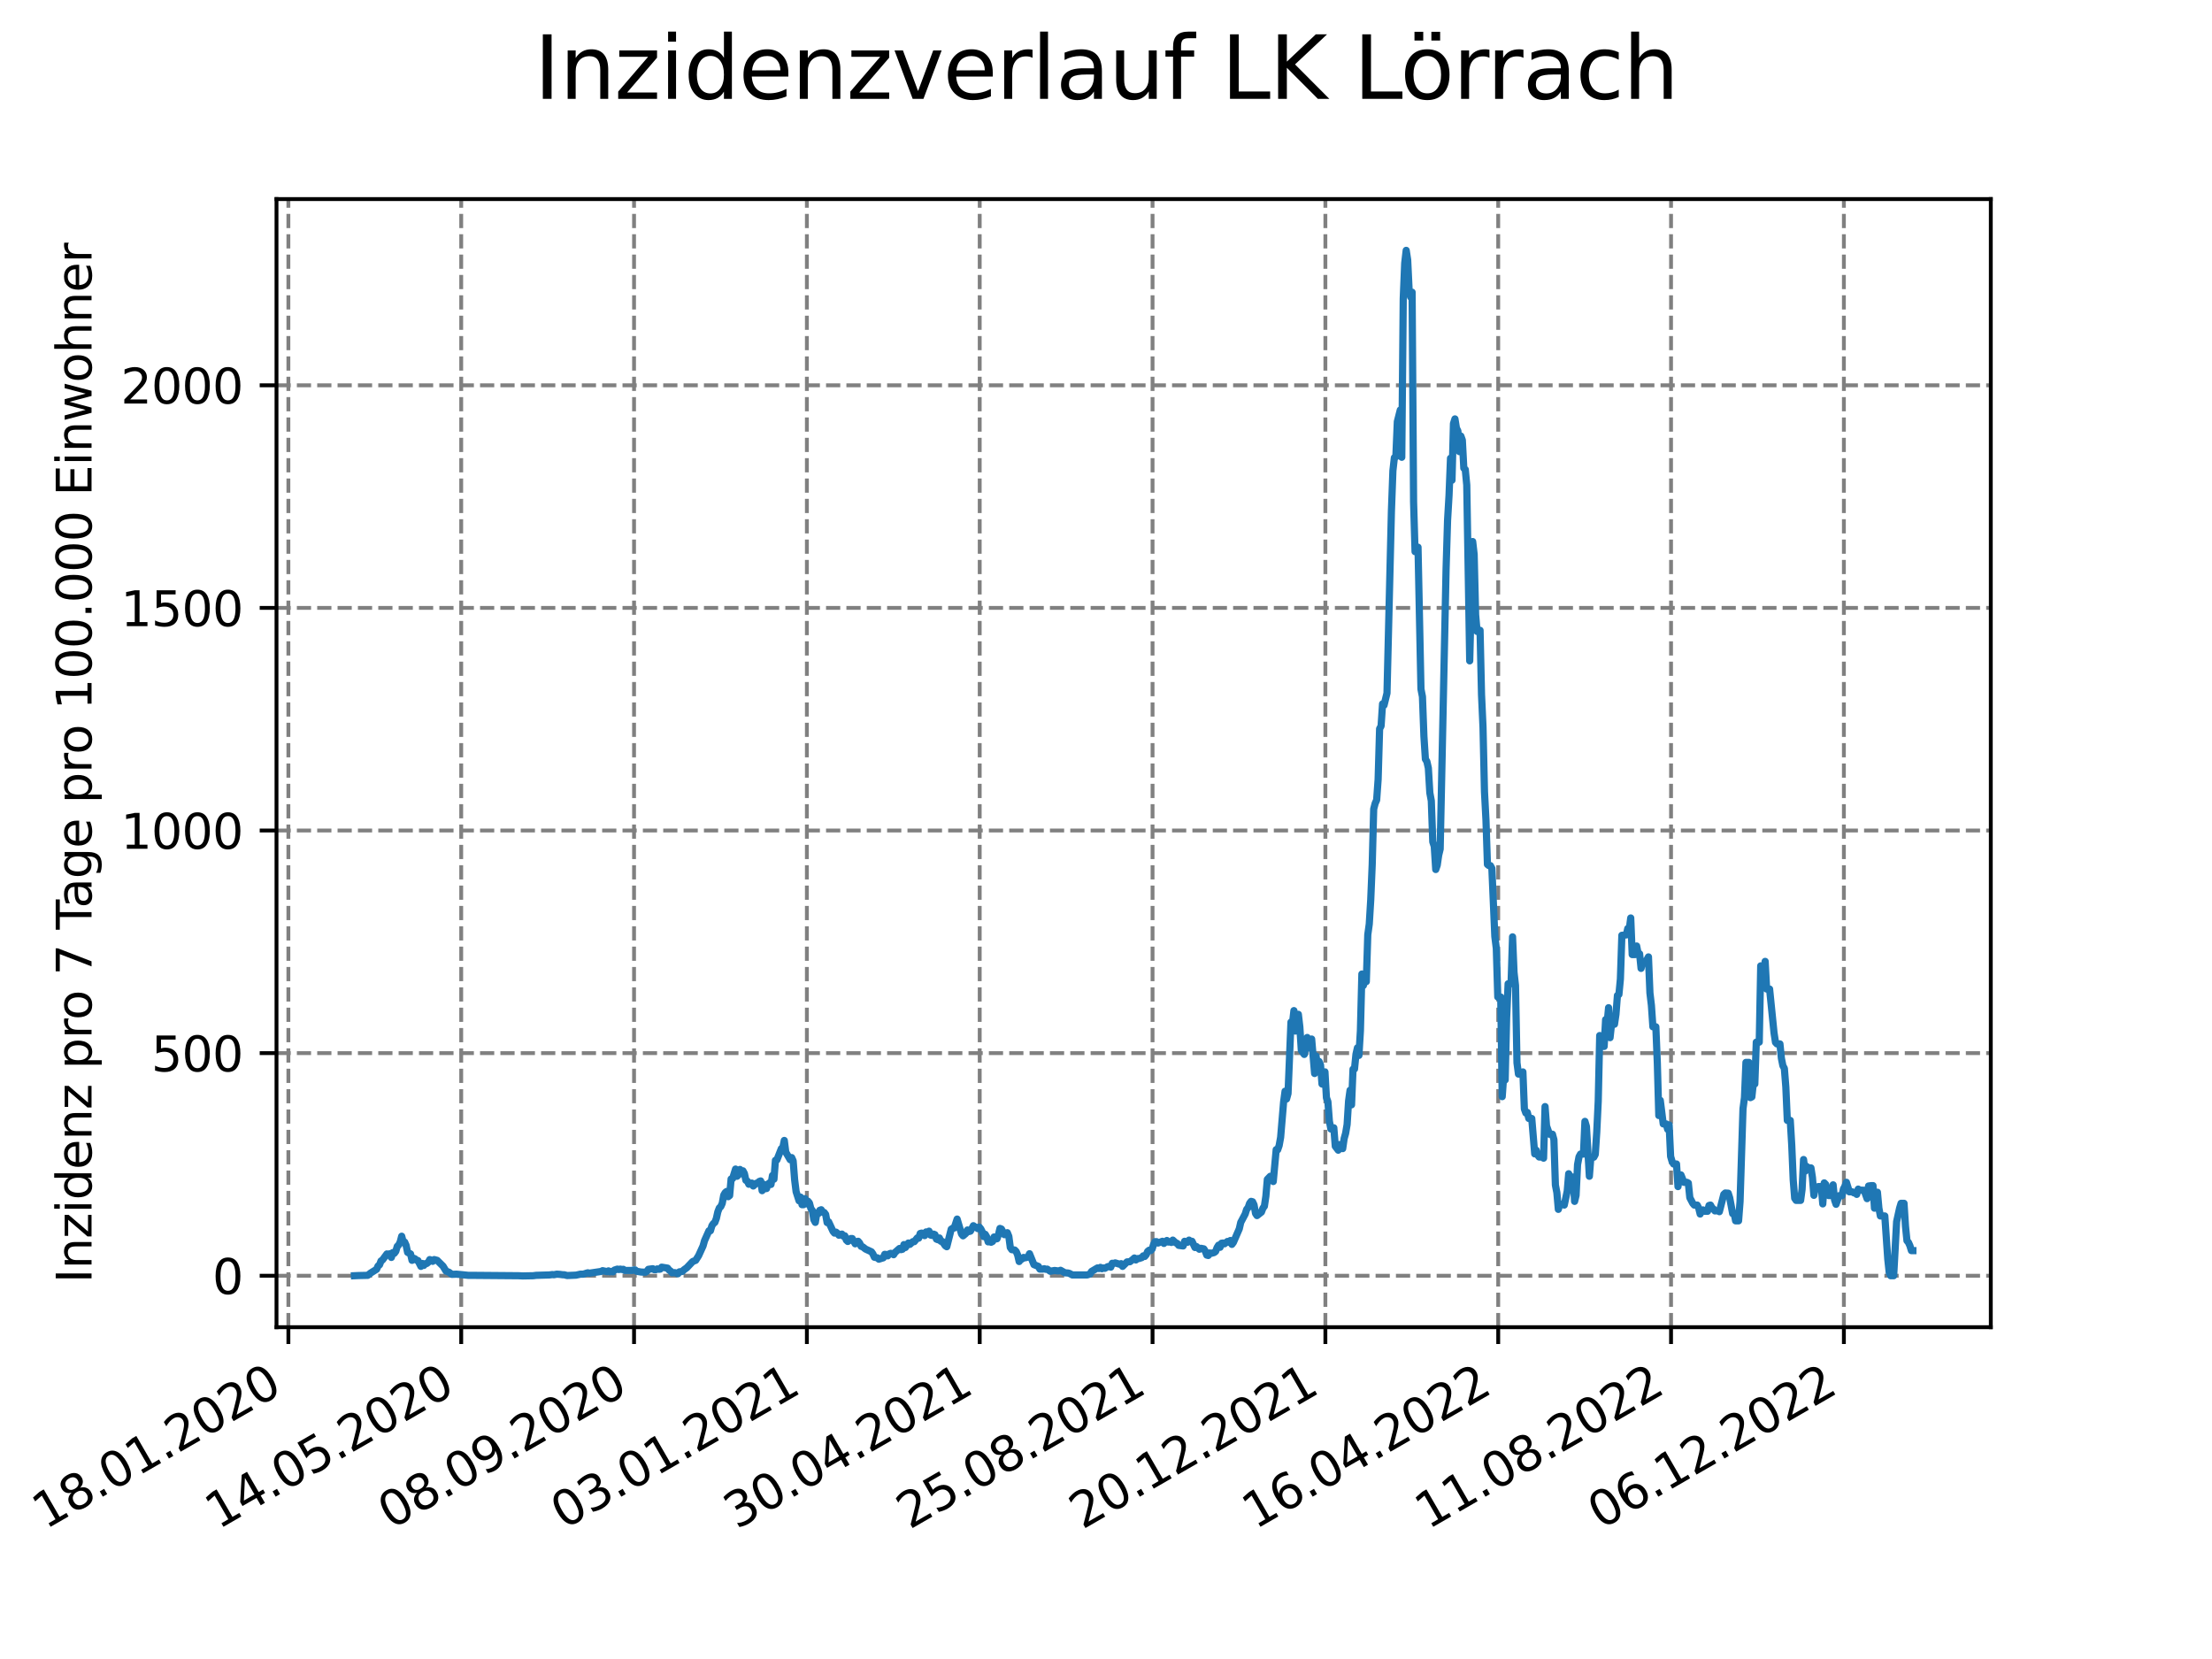 <?xml version="1.0" encoding="utf-8" standalone="no"?>
<!DOCTYPE svg PUBLIC "-//W3C//DTD SVG 1.1//EN"
  "http://www.w3.org/Graphics/SVG/1.1/DTD/svg11.dtd">
<svg xmlns:xlink="http://www.w3.org/1999/xlink" width="460.8pt" height="345.6pt" viewBox="0 0 460.8 345.6" xmlns="http://www.w3.org/2000/svg" version="1.1">
 <defs>
  <style type="text/css">*{stroke-linejoin: round; stroke-linecap: butt}</style>
 </defs>
 <g id="figure_1">
  <g id="patch_1">
   <path d="M 0 345.6 
L 460.8 345.6 
L 460.8 0 
L 0 0 
z
" style="fill: #ffffff"/>
  </g>
  <g id="axes_1">
   <g id="patch_2">
    <path d="M 57.6 276.48 
L 414.72 276.48 
L 414.72 41.472 
L 57.6 41.472 
z
" style="fill: #ffffff"/>
   </g>
   <g id="matplotlib.axis_1">
    <g id="xtick_1">
     <g id="line2d_1">
      <path d="M 60.075 276.48 
L 60.075 41.472 
" clip-path="url(#p82cbb3a20d)" style="fill: none; stroke-dasharray: 2.96,1.28; stroke-dashoffset: 0; stroke: #808080; stroke-width: 0.8"/>
     </g>
     <g id="line2d_2">
      <defs>
       <path id="m630ca86e0d" d="M 0 0 
L 0 3.5 
" style="stroke: #000000; stroke-width: 0.8"/>
      </defs>
      <g>
       <use xlink:href="#m630ca86e0d" x="60.075" y="276.48" style="stroke: #000000; stroke-width: 0.8"/>
      </g>
     </g>
     <g id="text_1">
      <!-- 18.01.2020 -->
      <g transform="translate(9.449 318.689) rotate(-30) scale(0.1 -0.1)">
       <defs>
        <path id="DejaVuSans-31" d="M 794 531 
L 1825 531 
L 1825 4091 
L 703 3866 
L 703 4441 
L 1819 4666 
L 2450 4666 
L 2450 531 
L 3481 531 
L 3481 0 
L 794 0 
L 794 531 
z
" transform="scale(0.016)"/>
        <path id="DejaVuSans-38" d="M 2034 2216 
Q 1584 2216 1326 1975 
Q 1069 1734 1069 1313 
Q 1069 891 1326 650 
Q 1584 409 2034 409 
Q 2484 409 2743 651 
Q 3003 894 3003 1313 
Q 3003 1734 2745 1975 
Q 2488 2216 2034 2216 
z
M 1403 2484 
Q 997 2584 770 2862 
Q 544 3141 544 3541 
Q 544 4100 942 4425 
Q 1341 4750 2034 4750 
Q 2731 4750 3128 4425 
Q 3525 4100 3525 3541 
Q 3525 3141 3298 2862 
Q 3072 2584 2669 2484 
Q 3125 2378 3379 2068 
Q 3634 1759 3634 1313 
Q 3634 634 3220 271 
Q 2806 -91 2034 -91 
Q 1263 -91 848 271 
Q 434 634 434 1313 
Q 434 1759 690 2068 
Q 947 2378 1403 2484 
z
M 1172 3481 
Q 1172 3119 1398 2916 
Q 1625 2713 2034 2713 
Q 2441 2713 2670 2916 
Q 2900 3119 2900 3481 
Q 2900 3844 2670 4047 
Q 2441 4250 2034 4250 
Q 1625 4250 1398 4047 
Q 1172 3844 1172 3481 
z
" transform="scale(0.016)"/>
        <path id="DejaVuSans-2e" d="M 684 794 
L 1344 794 
L 1344 0 
L 684 0 
L 684 794 
z
" transform="scale(0.016)"/>
        <path id="DejaVuSans-30" d="M 2034 4250 
Q 1547 4250 1301 3770 
Q 1056 3291 1056 2328 
Q 1056 1369 1301 889 
Q 1547 409 2034 409 
Q 2525 409 2770 889 
Q 3016 1369 3016 2328 
Q 3016 3291 2770 3770 
Q 2525 4250 2034 4250 
z
M 2034 4750 
Q 2819 4750 3233 4129 
Q 3647 3509 3647 2328 
Q 3647 1150 3233 529 
Q 2819 -91 2034 -91 
Q 1250 -91 836 529 
Q 422 1150 422 2328 
Q 422 3509 836 4129 
Q 1250 4750 2034 4750 
z
" transform="scale(0.016)"/>
        <path id="DejaVuSans-32" d="M 1228 531 
L 3431 531 
L 3431 0 
L 469 0 
L 469 531 
Q 828 903 1448 1529 
Q 2069 2156 2228 2338 
Q 2531 2678 2651 2914 
Q 2772 3150 2772 3378 
Q 2772 3750 2511 3984 
Q 2250 4219 1831 4219 
Q 1534 4219 1204 4116 
Q 875 4013 500 3803 
L 500 4441 
Q 881 4594 1212 4672 
Q 1544 4750 1819 4750 
Q 2544 4750 2975 4387 
Q 3406 4025 3406 3419 
Q 3406 3131 3298 2873 
Q 3191 2616 2906 2266 
Q 2828 2175 2409 1742 
Q 1991 1309 1228 531 
z
" transform="scale(0.016)"/>
       </defs>
       <use xlink:href="#DejaVuSans-31"/>
       <use xlink:href="#DejaVuSans-38" x="63.623"/>
       <use xlink:href="#DejaVuSans-2e" x="127.246"/>
       <use xlink:href="#DejaVuSans-30" x="159.033"/>
       <use xlink:href="#DejaVuSans-31" x="222.656"/>
       <use xlink:href="#DejaVuSans-2e" x="286.279"/>
       <use xlink:href="#DejaVuSans-32" x="318.066"/>
       <use xlink:href="#DejaVuSans-30" x="381.689"/>
       <use xlink:href="#DejaVuSans-32" x="445.312"/>
       <use xlink:href="#DejaVuSans-30" x="508.936"/>
      </g>
     </g>
    </g>
    <g id="xtick_2">
     <g id="line2d_3">
      <path d="M 96.079 276.48 
L 96.079 41.472 
" clip-path="url(#p82cbb3a20d)" style="fill: none; stroke-dasharray: 2.96,1.28; stroke-dashoffset: 0; stroke: #808080; stroke-width: 0.8"/>
     </g>
     <g id="line2d_4">
      <g>
       <use xlink:href="#m630ca86e0d" x="96.079" y="276.48" style="stroke: #000000; stroke-width: 0.8"/>
      </g>
     </g>
     <g id="text_2">
      <!-- 14.05.2020 -->
      <g transform="translate(45.454 318.689) rotate(-30) scale(0.1 -0.1)">
       <defs>
        <path id="DejaVuSans-34" d="M 2419 4116 
L 825 1625 
L 2419 1625 
L 2419 4116 
z
M 2253 4666 
L 3047 4666 
L 3047 1625 
L 3713 1625 
L 3713 1100 
L 3047 1100 
L 3047 0 
L 2419 0 
L 2419 1100 
L 313 1100 
L 313 1709 
L 2253 4666 
z
" transform="scale(0.016)"/>
        <path id="DejaVuSans-35" d="M 691 4666 
L 3169 4666 
L 3169 4134 
L 1269 4134 
L 1269 2991 
Q 1406 3038 1543 3061 
Q 1681 3084 1819 3084 
Q 2600 3084 3056 2656 
Q 3513 2228 3513 1497 
Q 3513 744 3044 326 
Q 2575 -91 1722 -91 
Q 1428 -91 1123 -41 
Q 819 9 494 109 
L 494 744 
Q 775 591 1075 516 
Q 1375 441 1709 441 
Q 2250 441 2565 725 
Q 2881 1009 2881 1497 
Q 2881 1984 2565 2268 
Q 2250 2553 1709 2553 
Q 1456 2553 1204 2497 
Q 953 2441 691 2322 
L 691 4666 
z
" transform="scale(0.016)"/>
       </defs>
       <use xlink:href="#DejaVuSans-31"/>
       <use xlink:href="#DejaVuSans-34" x="63.623"/>
       <use xlink:href="#DejaVuSans-2e" x="127.246"/>
       <use xlink:href="#DejaVuSans-30" x="159.033"/>
       <use xlink:href="#DejaVuSans-35" x="222.656"/>
       <use xlink:href="#DejaVuSans-2e" x="286.279"/>
       <use xlink:href="#DejaVuSans-32" x="318.066"/>
       <use xlink:href="#DejaVuSans-30" x="381.689"/>
       <use xlink:href="#DejaVuSans-32" x="445.312"/>
       <use xlink:href="#DejaVuSans-30" x="508.936"/>
      </g>
     </g>
    </g>
    <g id="xtick_3">
     <g id="line2d_5">
      <path d="M 132.083 276.48 
L 132.083 41.472 
" clip-path="url(#p82cbb3a20d)" style="fill: none; stroke-dasharray: 2.96,1.28; stroke-dashoffset: 0; stroke: #808080; stroke-width: 0.8"/>
     </g>
     <g id="line2d_6">
      <g>
       <use xlink:href="#m630ca86e0d" x="132.083" y="276.48" style="stroke: #000000; stroke-width: 0.8"/>
      </g>
     </g>
     <g id="text_3">
      <!-- 08.09.2020 -->
      <g transform="translate(81.458 318.689) rotate(-30) scale(0.1 -0.1)">
       <defs>
        <path id="DejaVuSans-39" d="M 703 97 
L 703 672 
Q 941 559 1184 500 
Q 1428 441 1663 441 
Q 2288 441 2617 861 
Q 2947 1281 2994 2138 
Q 2813 1869 2534 1725 
Q 2256 1581 1919 1581 
Q 1219 1581 811 2004 
Q 403 2428 403 3163 
Q 403 3881 828 4315 
Q 1253 4750 1959 4750 
Q 2769 4750 3195 4129 
Q 3622 3509 3622 2328 
Q 3622 1225 3098 567 
Q 2575 -91 1691 -91 
Q 1453 -91 1209 -44 
Q 966 3 703 97 
z
M 1959 2075 
Q 2384 2075 2632 2365 
Q 2881 2656 2881 3163 
Q 2881 3666 2632 3958 
Q 2384 4250 1959 4250 
Q 1534 4250 1286 3958 
Q 1038 3666 1038 3163 
Q 1038 2656 1286 2365 
Q 1534 2075 1959 2075 
z
" transform="scale(0.016)"/>
       </defs>
       <use xlink:href="#DejaVuSans-30"/>
       <use xlink:href="#DejaVuSans-38" x="63.623"/>
       <use xlink:href="#DejaVuSans-2e" x="127.246"/>
       <use xlink:href="#DejaVuSans-30" x="159.033"/>
       <use xlink:href="#DejaVuSans-39" x="222.656"/>
       <use xlink:href="#DejaVuSans-2e" x="286.279"/>
       <use xlink:href="#DejaVuSans-32" x="318.066"/>
       <use xlink:href="#DejaVuSans-30" x="381.689"/>
       <use xlink:href="#DejaVuSans-32" x="445.312"/>
       <use xlink:href="#DejaVuSans-30" x="508.936"/>
      </g>
     </g>
    </g>
    <g id="xtick_4">
     <g id="line2d_7">
      <path d="M 168.088 276.48 
L 168.088 41.472 
" clip-path="url(#p82cbb3a20d)" style="fill: none; stroke-dasharray: 2.96,1.28; stroke-dashoffset: 0; stroke: #808080; stroke-width: 0.8"/>
     </g>
     <g id="line2d_8">
      <g>
       <use xlink:href="#m630ca86e0d" x="168.088" y="276.48" style="stroke: #000000; stroke-width: 0.8"/>
      </g>
     </g>
     <g id="text_4">
      <!-- 03.01.2021 -->
      <g transform="translate(117.462 318.689) rotate(-30) scale(0.1 -0.1)">
       <defs>
        <path id="DejaVuSans-33" d="M 2597 2516 
Q 3050 2419 3304 2112 
Q 3559 1806 3559 1356 
Q 3559 666 3084 287 
Q 2609 -91 1734 -91 
Q 1441 -91 1130 -33 
Q 819 25 488 141 
L 488 750 
Q 750 597 1062 519 
Q 1375 441 1716 441 
Q 2309 441 2620 675 
Q 2931 909 2931 1356 
Q 2931 1769 2642 2001 
Q 2353 2234 1838 2234 
L 1294 2234 
L 1294 2753 
L 1863 2753 
Q 2328 2753 2575 2939 
Q 2822 3125 2822 3475 
Q 2822 3834 2567 4026 
Q 2313 4219 1838 4219 
Q 1578 4219 1281 4162 
Q 984 4106 628 3988 
L 628 4550 
Q 988 4650 1302 4700 
Q 1616 4750 1894 4750 
Q 2613 4750 3031 4423 
Q 3450 4097 3450 3541 
Q 3450 3153 3228 2886 
Q 3006 2619 2597 2516 
z
" transform="scale(0.016)"/>
       </defs>
       <use xlink:href="#DejaVuSans-30"/>
       <use xlink:href="#DejaVuSans-33" x="63.623"/>
       <use xlink:href="#DejaVuSans-2e" x="127.246"/>
       <use xlink:href="#DejaVuSans-30" x="159.033"/>
       <use xlink:href="#DejaVuSans-31" x="222.656"/>
       <use xlink:href="#DejaVuSans-2e" x="286.279"/>
       <use xlink:href="#DejaVuSans-32" x="318.066"/>
       <use xlink:href="#DejaVuSans-30" x="381.689"/>
       <use xlink:href="#DejaVuSans-32" x="445.312"/>
       <use xlink:href="#DejaVuSans-31" x="508.936"/>
      </g>
     </g>
    </g>
    <g id="xtick_5">
     <g id="line2d_9">
      <path d="M 204.092 276.48 
L 204.092 41.472 
" clip-path="url(#p82cbb3a20d)" style="fill: none; stroke-dasharray: 2.96,1.28; stroke-dashoffset: 0; stroke: #808080; stroke-width: 0.8"/>
     </g>
     <g id="line2d_10">
      <g>
       <use xlink:href="#m630ca86e0d" x="204.092" y="276.48" style="stroke: #000000; stroke-width: 0.8"/>
      </g>
     </g>
     <g id="text_5">
      <!-- 30.04.2021 -->
      <g transform="translate(153.467 318.689) rotate(-30) scale(0.1 -0.1)">
       <use xlink:href="#DejaVuSans-33"/>
       <use xlink:href="#DejaVuSans-30" x="63.623"/>
       <use xlink:href="#DejaVuSans-2e" x="127.246"/>
       <use xlink:href="#DejaVuSans-30" x="159.033"/>
       <use xlink:href="#DejaVuSans-34" x="222.656"/>
       <use xlink:href="#DejaVuSans-2e" x="286.279"/>
       <use xlink:href="#DejaVuSans-32" x="318.066"/>
       <use xlink:href="#DejaVuSans-30" x="381.689"/>
       <use xlink:href="#DejaVuSans-32" x="445.312"/>
       <use xlink:href="#DejaVuSans-31" x="508.936"/>
      </g>
     </g>
    </g>
    <g id="xtick_6">
     <g id="line2d_11">
      <path d="M 240.096 276.48 
L 240.096 41.472 
" clip-path="url(#p82cbb3a20d)" style="fill: none; stroke-dasharray: 2.96,1.28; stroke-dashoffset: 0; stroke: #808080; stroke-width: 0.8"/>
     </g>
     <g id="line2d_12">
      <g>
       <use xlink:href="#m630ca86e0d" x="240.096" y="276.48" style="stroke: #000000; stroke-width: 0.8"/>
      </g>
     </g>
     <g id="text_6">
      <!-- 25.08.2021 -->
      <g transform="translate(189.471 318.689) rotate(-30) scale(0.1 -0.1)">
       <use xlink:href="#DejaVuSans-32"/>
       <use xlink:href="#DejaVuSans-35" x="63.623"/>
       <use xlink:href="#DejaVuSans-2e" x="127.246"/>
       <use xlink:href="#DejaVuSans-30" x="159.033"/>
       <use xlink:href="#DejaVuSans-38" x="222.656"/>
       <use xlink:href="#DejaVuSans-2e" x="286.279"/>
       <use xlink:href="#DejaVuSans-32" x="318.066"/>
       <use xlink:href="#DejaVuSans-30" x="381.689"/>
       <use xlink:href="#DejaVuSans-32" x="445.312"/>
       <use xlink:href="#DejaVuSans-31" x="508.936"/>
      </g>
     </g>
    </g>
    <g id="xtick_7">
     <g id="line2d_13">
      <path d="M 276.101 276.48 
L 276.101 41.472 
" clip-path="url(#p82cbb3a20d)" style="fill: none; stroke-dasharray: 2.96,1.28; stroke-dashoffset: 0; stroke: #808080; stroke-width: 0.8"/>
     </g>
     <g id="line2d_14">
      <g>
       <use xlink:href="#m630ca86e0d" x="276.101" y="276.48" style="stroke: #000000; stroke-width: 0.8"/>
      </g>
     </g>
     <g id="text_7">
      <!-- 20.12.2021 -->
      <g transform="translate(225.476 318.689) rotate(-30) scale(0.1 -0.1)">
       <use xlink:href="#DejaVuSans-32"/>
       <use xlink:href="#DejaVuSans-30" x="63.623"/>
       <use xlink:href="#DejaVuSans-2e" x="127.246"/>
       <use xlink:href="#DejaVuSans-31" x="159.033"/>
       <use xlink:href="#DejaVuSans-32" x="222.656"/>
       <use xlink:href="#DejaVuSans-2e" x="286.279"/>
       <use xlink:href="#DejaVuSans-32" x="318.066"/>
       <use xlink:href="#DejaVuSans-30" x="381.689"/>
       <use xlink:href="#DejaVuSans-32" x="445.312"/>
       <use xlink:href="#DejaVuSans-31" x="508.936"/>
      </g>
     </g>
    </g>
    <g id="xtick_8">
     <g id="line2d_15">
      <path d="M 312.105 276.48 
L 312.105 41.472 
" clip-path="url(#p82cbb3a20d)" style="fill: none; stroke-dasharray: 2.96,1.28; stroke-dashoffset: 0; stroke: #808080; stroke-width: 0.8"/>
     </g>
     <g id="line2d_16">
      <g>
       <use xlink:href="#m630ca86e0d" x="312.105" y="276.48" style="stroke: #000000; stroke-width: 0.8"/>
      </g>
     </g>
     <g id="text_8">
      <!-- 16.04.2022 -->
      <g transform="translate(261.48 318.689) rotate(-30) scale(0.1 -0.1)">
       <defs>
        <path id="DejaVuSans-36" d="M 2113 2584 
Q 1688 2584 1439 2293 
Q 1191 2003 1191 1497 
Q 1191 994 1439 701 
Q 1688 409 2113 409 
Q 2538 409 2786 701 
Q 3034 994 3034 1497 
Q 3034 2003 2786 2293 
Q 2538 2584 2113 2584 
z
M 3366 4563 
L 3366 3988 
Q 3128 4100 2886 4159 
Q 2644 4219 2406 4219 
Q 1781 4219 1451 3797 
Q 1122 3375 1075 2522 
Q 1259 2794 1537 2939 
Q 1816 3084 2150 3084 
Q 2853 3084 3261 2657 
Q 3669 2231 3669 1497 
Q 3669 778 3244 343 
Q 2819 -91 2113 -91 
Q 1303 -91 875 529 
Q 447 1150 447 2328 
Q 447 3434 972 4092 
Q 1497 4750 2381 4750 
Q 2619 4750 2861 4703 
Q 3103 4656 3366 4563 
z
" transform="scale(0.016)"/>
       </defs>
       <use xlink:href="#DejaVuSans-31"/>
       <use xlink:href="#DejaVuSans-36" x="63.623"/>
       <use xlink:href="#DejaVuSans-2e" x="127.246"/>
       <use xlink:href="#DejaVuSans-30" x="159.033"/>
       <use xlink:href="#DejaVuSans-34" x="222.656"/>
       <use xlink:href="#DejaVuSans-2e" x="286.279"/>
       <use xlink:href="#DejaVuSans-32" x="318.066"/>
       <use xlink:href="#DejaVuSans-30" x="381.689"/>
       <use xlink:href="#DejaVuSans-32" x="445.312"/>
       <use xlink:href="#DejaVuSans-32" x="508.936"/>
      </g>
     </g>
    </g>
    <g id="xtick_9">
     <g id="line2d_17">
      <path d="M 348.109 276.48 
L 348.109 41.472 
" clip-path="url(#p82cbb3a20d)" style="fill: none; stroke-dasharray: 2.96,1.28; stroke-dashoffset: 0; stroke: #808080; stroke-width: 0.8"/>
     </g>
     <g id="line2d_18">
      <g>
       <use xlink:href="#m630ca86e0d" x="348.109" y="276.48" style="stroke: #000000; stroke-width: 0.8"/>
      </g>
     </g>
     <g id="text_9">
      <!-- 11.08.2022 -->
      <g transform="translate(297.484 318.689) rotate(-30) scale(0.1 -0.1)">
       <use xlink:href="#DejaVuSans-31"/>
       <use xlink:href="#DejaVuSans-31" x="63.623"/>
       <use xlink:href="#DejaVuSans-2e" x="127.246"/>
       <use xlink:href="#DejaVuSans-30" x="159.033"/>
       <use xlink:href="#DejaVuSans-38" x="222.656"/>
       <use xlink:href="#DejaVuSans-2e" x="286.279"/>
       <use xlink:href="#DejaVuSans-32" x="318.066"/>
       <use xlink:href="#DejaVuSans-30" x="381.689"/>
       <use xlink:href="#DejaVuSans-32" x="445.312"/>
       <use xlink:href="#DejaVuSans-32" x="508.936"/>
      </g>
     </g>
    </g>
    <g id="xtick_10">
     <g id="line2d_19">
      <path d="M 384.114 276.48 
L 384.114 41.472 
" clip-path="url(#p82cbb3a20d)" style="fill: none; stroke-dasharray: 2.96,1.28; stroke-dashoffset: 0; stroke: #808080; stroke-width: 0.8"/>
     </g>
     <g id="line2d_20">
      <g>
       <use xlink:href="#m630ca86e0d" x="384.114" y="276.48" style="stroke: #000000; stroke-width: 0.8"/>
      </g>
     </g>
     <g id="text_10">
      <!-- 06.12.2022 -->
      <g transform="translate(333.489 318.689) rotate(-30) scale(0.1 -0.1)">
       <use xlink:href="#DejaVuSans-30"/>
       <use xlink:href="#DejaVuSans-36" x="63.623"/>
       <use xlink:href="#DejaVuSans-2e" x="127.246"/>
       <use xlink:href="#DejaVuSans-31" x="159.033"/>
       <use xlink:href="#DejaVuSans-32" x="222.656"/>
       <use xlink:href="#DejaVuSans-2e" x="286.279"/>
       <use xlink:href="#DejaVuSans-32" x="318.066"/>
       <use xlink:href="#DejaVuSans-30" x="381.689"/>
       <use xlink:href="#DejaVuSans-32" x="445.312"/>
       <use xlink:href="#DejaVuSans-32" x="508.936"/>
      </g>
     </g>
    </g>
   </g>
   <g id="matplotlib.axis_2">
    <g id="ytick_1">
     <g id="line2d_21">
      <path d="M 57.6 265.757 
L 414.72 265.757 
" clip-path="url(#p82cbb3a20d)" style="fill: none; stroke-dasharray: 2.96,1.28; stroke-dashoffset: 0; stroke: #808080; stroke-width: 0.8"/>
     </g>
     <g id="line2d_22">
      <defs>
       <path id="m986df3ddd4" d="M 0 0 
L -3.5 0 
" style="stroke: #000000; stroke-width: 0.8"/>
      </defs>
      <g>
       <use xlink:href="#m986df3ddd4" x="57.6" y="265.757" style="stroke: #000000; stroke-width: 0.8"/>
      </g>
     </g>
     <g id="text_11">
      <!-- 0 -->
      <g transform="translate(44.237 269.556) scale(0.1 -0.1)">
       <use xlink:href="#DejaVuSans-30"/>
      </g>
     </g>
    </g>
    <g id="ytick_2">
     <g id="line2d_23">
      <path d="M 57.6 219.384 
L 414.72 219.384 
" clip-path="url(#p82cbb3a20d)" style="fill: none; stroke-dasharray: 2.96,1.28; stroke-dashoffset: 0; stroke: #808080; stroke-width: 0.8"/>
     </g>
     <g id="line2d_24">
      <g>
       <use xlink:href="#m986df3ddd4" x="57.6" y="219.384" style="stroke: #000000; stroke-width: 0.8"/>
      </g>
     </g>
     <g id="text_12">
      <!-- 500 -->
      <g transform="translate(31.512 223.183) scale(0.1 -0.1)">
       <use xlink:href="#DejaVuSans-35"/>
       <use xlink:href="#DejaVuSans-30" x="63.623"/>
       <use xlink:href="#DejaVuSans-30" x="127.246"/>
      </g>
     </g>
    </g>
    <g id="ytick_3">
     <g id="line2d_25">
      <path d="M 57.6 173.011 
L 414.72 173.011 
" clip-path="url(#p82cbb3a20d)" style="fill: none; stroke-dasharray: 2.96,1.28; stroke-dashoffset: 0; stroke: #808080; stroke-width: 0.8"/>
     </g>
     <g id="line2d_26">
      <g>
       <use xlink:href="#m986df3ddd4" x="57.6" y="173.011" style="stroke: #000000; stroke-width: 0.8"/>
      </g>
     </g>
     <g id="text_13">
      <!-- 1000 -->
      <g transform="translate(25.15 176.81) scale(0.1 -0.1)">
       <use xlink:href="#DejaVuSans-31"/>
       <use xlink:href="#DejaVuSans-30" x="63.623"/>
       <use xlink:href="#DejaVuSans-30" x="127.246"/>
       <use xlink:href="#DejaVuSans-30" x="190.869"/>
      </g>
     </g>
    </g>
    <g id="ytick_4">
     <g id="line2d_27">
      <path d="M 57.6 126.638 
L 414.72 126.638 
" clip-path="url(#p82cbb3a20d)" style="fill: none; stroke-dasharray: 2.96,1.28; stroke-dashoffset: 0; stroke: #808080; stroke-width: 0.8"/>
     </g>
     <g id="line2d_28">
      <g>
       <use xlink:href="#m986df3ddd4" x="57.6" y="126.638" style="stroke: #000000; stroke-width: 0.8"/>
      </g>
     </g>
     <g id="text_14">
      <!-- 1500 -->
      <g transform="translate(25.15 130.437) scale(0.1 -0.1)">
       <use xlink:href="#DejaVuSans-31"/>
       <use xlink:href="#DejaVuSans-35" x="63.623"/>
       <use xlink:href="#DejaVuSans-30" x="127.246"/>
       <use xlink:href="#DejaVuSans-30" x="190.869"/>
      </g>
     </g>
    </g>
    <g id="ytick_5">
     <g id="line2d_29">
      <path d="M 57.6 80.265 
L 414.72 80.265 
" clip-path="url(#p82cbb3a20d)" style="fill: none; stroke-dasharray: 2.96,1.28; stroke-dashoffset: 0; stroke: #808080; stroke-width: 0.8"/>
     </g>
     <g id="line2d_30">
      <g>
       <use xlink:href="#m986df3ddd4" x="57.6" y="80.265" style="stroke: #000000; stroke-width: 0.8"/>
      </g>
     </g>
     <g id="text_15">
      <!-- 2000 -->
      <g transform="translate(25.15 84.064) scale(0.1 -0.1)">
       <use xlink:href="#DejaVuSans-32"/>
       <use xlink:href="#DejaVuSans-30" x="63.623"/>
       <use xlink:href="#DejaVuSans-30" x="127.246"/>
       <use xlink:href="#DejaVuSans-30" x="190.869"/>
      </g>
     </g>
    </g>
    <g id="text_16">
     <!-- Inzidenz pro 7 Tage pro 100.000 Einwohner -->
     <g transform="translate(19.07 267.301) rotate(-90) scale(0.1 -0.1)">
      <defs>
       <path id="DejaVuSans-49" d="M 628 4666 
L 1259 4666 
L 1259 0 
L 628 0 
L 628 4666 
z
" transform="scale(0.016)"/>
       <path id="DejaVuSans-6e" d="M 3513 2113 
L 3513 0 
L 2938 0 
L 2938 2094 
Q 2938 2591 2744 2837 
Q 2550 3084 2163 3084 
Q 1697 3084 1428 2787 
Q 1159 2491 1159 1978 
L 1159 0 
L 581 0 
L 581 3500 
L 1159 3500 
L 1159 2956 
Q 1366 3272 1645 3428 
Q 1925 3584 2291 3584 
Q 2894 3584 3203 3211 
Q 3513 2838 3513 2113 
z
" transform="scale(0.016)"/>
       <path id="DejaVuSans-7a" d="M 353 3500 
L 3084 3500 
L 3084 2975 
L 922 459 
L 3084 459 
L 3084 0 
L 275 0 
L 275 525 
L 2438 3041 
L 353 3041 
L 353 3500 
z
" transform="scale(0.016)"/>
       <path id="DejaVuSans-69" d="M 603 3500 
L 1178 3500 
L 1178 0 
L 603 0 
L 603 3500 
z
M 603 4863 
L 1178 4863 
L 1178 4134 
L 603 4134 
L 603 4863 
z
" transform="scale(0.016)"/>
       <path id="DejaVuSans-64" d="M 2906 2969 
L 2906 4863 
L 3481 4863 
L 3481 0 
L 2906 0 
L 2906 525 
Q 2725 213 2448 61 
Q 2172 -91 1784 -91 
Q 1150 -91 751 415 
Q 353 922 353 1747 
Q 353 2572 751 3078 
Q 1150 3584 1784 3584 
Q 2172 3584 2448 3432 
Q 2725 3281 2906 2969 
z
M 947 1747 
Q 947 1113 1208 752 
Q 1469 391 1925 391 
Q 2381 391 2643 752 
Q 2906 1113 2906 1747 
Q 2906 2381 2643 2742 
Q 2381 3103 1925 3103 
Q 1469 3103 1208 2742 
Q 947 2381 947 1747 
z
" transform="scale(0.016)"/>
       <path id="DejaVuSans-65" d="M 3597 1894 
L 3597 1613 
L 953 1613 
Q 991 1019 1311 708 
Q 1631 397 2203 397 
Q 2534 397 2845 478 
Q 3156 559 3463 722 
L 3463 178 
Q 3153 47 2828 -22 
Q 2503 -91 2169 -91 
Q 1331 -91 842 396 
Q 353 884 353 1716 
Q 353 2575 817 3079 
Q 1281 3584 2069 3584 
Q 2775 3584 3186 3129 
Q 3597 2675 3597 1894 
z
M 3022 2063 
Q 3016 2534 2758 2815 
Q 2500 3097 2075 3097 
Q 1594 3097 1305 2825 
Q 1016 2553 972 2059 
L 3022 2063 
z
" transform="scale(0.016)"/>
       <path id="DejaVuSans-20" transform="scale(0.016)"/>
       <path id="DejaVuSans-70" d="M 1159 525 
L 1159 -1331 
L 581 -1331 
L 581 3500 
L 1159 3500 
L 1159 2969 
Q 1341 3281 1617 3432 
Q 1894 3584 2278 3584 
Q 2916 3584 3314 3078 
Q 3713 2572 3713 1747 
Q 3713 922 3314 415 
Q 2916 -91 2278 -91 
Q 1894 -91 1617 61 
Q 1341 213 1159 525 
z
M 3116 1747 
Q 3116 2381 2855 2742 
Q 2594 3103 2138 3103 
Q 1681 3103 1420 2742 
Q 1159 2381 1159 1747 
Q 1159 1113 1420 752 
Q 1681 391 2138 391 
Q 2594 391 2855 752 
Q 3116 1113 3116 1747 
z
" transform="scale(0.016)"/>
       <path id="DejaVuSans-72" d="M 2631 2963 
Q 2534 3019 2420 3045 
Q 2306 3072 2169 3072 
Q 1681 3072 1420 2755 
Q 1159 2438 1159 1844 
L 1159 0 
L 581 0 
L 581 3500 
L 1159 3500 
L 1159 2956 
Q 1341 3275 1631 3429 
Q 1922 3584 2338 3584 
Q 2397 3584 2469 3576 
Q 2541 3569 2628 3553 
L 2631 2963 
z
" transform="scale(0.016)"/>
       <path id="DejaVuSans-6f" d="M 1959 3097 
Q 1497 3097 1228 2736 
Q 959 2375 959 1747 
Q 959 1119 1226 758 
Q 1494 397 1959 397 
Q 2419 397 2687 759 
Q 2956 1122 2956 1747 
Q 2956 2369 2687 2733 
Q 2419 3097 1959 3097 
z
M 1959 3584 
Q 2709 3584 3137 3096 
Q 3566 2609 3566 1747 
Q 3566 888 3137 398 
Q 2709 -91 1959 -91 
Q 1206 -91 779 398 
Q 353 888 353 1747 
Q 353 2609 779 3096 
Q 1206 3584 1959 3584 
z
" transform="scale(0.016)"/>
       <path id="DejaVuSans-37" d="M 525 4666 
L 3525 4666 
L 3525 4397 
L 1831 0 
L 1172 0 
L 2766 4134 
L 525 4134 
L 525 4666 
z
" transform="scale(0.016)"/>
       <path id="DejaVuSans-54" d="M -19 4666 
L 3928 4666 
L 3928 4134 
L 2272 4134 
L 2272 0 
L 1638 0 
L 1638 4134 
L -19 4134 
L -19 4666 
z
" transform="scale(0.016)"/>
       <path id="DejaVuSans-61" d="M 2194 1759 
Q 1497 1759 1228 1600 
Q 959 1441 959 1056 
Q 959 750 1161 570 
Q 1363 391 1709 391 
Q 2188 391 2477 730 
Q 2766 1069 2766 1631 
L 2766 1759 
L 2194 1759 
z
M 3341 1997 
L 3341 0 
L 2766 0 
L 2766 531 
Q 2569 213 2275 61 
Q 1981 -91 1556 -91 
Q 1019 -91 701 211 
Q 384 513 384 1019 
Q 384 1609 779 1909 
Q 1175 2209 1959 2209 
L 2766 2209 
L 2766 2266 
Q 2766 2663 2505 2880 
Q 2244 3097 1772 3097 
Q 1472 3097 1187 3025 
Q 903 2953 641 2809 
L 641 3341 
Q 956 3463 1253 3523 
Q 1550 3584 1831 3584 
Q 2591 3584 2966 3190 
Q 3341 2797 3341 1997 
z
" transform="scale(0.016)"/>
       <path id="DejaVuSans-67" d="M 2906 1791 
Q 2906 2416 2648 2759 
Q 2391 3103 1925 3103 
Q 1463 3103 1205 2759 
Q 947 2416 947 1791 
Q 947 1169 1205 825 
Q 1463 481 1925 481 
Q 2391 481 2648 825 
Q 2906 1169 2906 1791 
z
M 3481 434 
Q 3481 -459 3084 -895 
Q 2688 -1331 1869 -1331 
Q 1566 -1331 1297 -1286 
Q 1028 -1241 775 -1147 
L 775 -588 
Q 1028 -725 1275 -790 
Q 1522 -856 1778 -856 
Q 2344 -856 2625 -561 
Q 2906 -266 2906 331 
L 2906 616 
Q 2728 306 2450 153 
Q 2172 0 1784 0 
Q 1141 0 747 490 
Q 353 981 353 1791 
Q 353 2603 747 3093 
Q 1141 3584 1784 3584 
Q 2172 3584 2450 3431 
Q 2728 3278 2906 2969 
L 2906 3500 
L 3481 3500 
L 3481 434 
z
" transform="scale(0.016)"/>
       <path id="DejaVuSans-45" d="M 628 4666 
L 3578 4666 
L 3578 4134 
L 1259 4134 
L 1259 2753 
L 3481 2753 
L 3481 2222 
L 1259 2222 
L 1259 531 
L 3634 531 
L 3634 0 
L 628 0 
L 628 4666 
z
" transform="scale(0.016)"/>
       <path id="DejaVuSans-77" d="M 269 3500 
L 844 3500 
L 1563 769 
L 2278 3500 
L 2956 3500 
L 3675 769 
L 4391 3500 
L 4966 3500 
L 4050 0 
L 3372 0 
L 2619 2869 
L 1863 0 
L 1184 0 
L 269 3500 
z
" transform="scale(0.016)"/>
       <path id="DejaVuSans-68" d="M 3513 2113 
L 3513 0 
L 2938 0 
L 2938 2094 
Q 2938 2591 2744 2837 
Q 2550 3084 2163 3084 
Q 1697 3084 1428 2787 
Q 1159 2491 1159 1978 
L 1159 0 
L 581 0 
L 581 4863 
L 1159 4863 
L 1159 2956 
Q 1366 3272 1645 3428 
Q 1925 3584 2291 3584 
Q 2894 3584 3203 3211 
Q 3513 2838 3513 2113 
z
" transform="scale(0.016)"/>
      </defs>
      <use xlink:href="#DejaVuSans-49"/>
      <use xlink:href="#DejaVuSans-6e" x="29.492"/>
      <use xlink:href="#DejaVuSans-7a" x="92.871"/>
      <use xlink:href="#DejaVuSans-69" x="145.361"/>
      <use xlink:href="#DejaVuSans-64" x="173.145"/>
      <use xlink:href="#DejaVuSans-65" x="236.621"/>
      <use xlink:href="#DejaVuSans-6e" x="298.145"/>
      <use xlink:href="#DejaVuSans-7a" x="361.523"/>
      <use xlink:href="#DejaVuSans-20" x="414.014"/>
      <use xlink:href="#DejaVuSans-70" x="445.801"/>
      <use xlink:href="#DejaVuSans-72" x="509.277"/>
      <use xlink:href="#DejaVuSans-6f" x="548.141"/>
      <use xlink:href="#DejaVuSans-20" x="609.322"/>
      <use xlink:href="#DejaVuSans-37" x="641.109"/>
      <use xlink:href="#DejaVuSans-20" x="704.732"/>
      <use xlink:href="#DejaVuSans-54" x="736.52"/>
      <use xlink:href="#DejaVuSans-61" x="781.104"/>
      <use xlink:href="#DejaVuSans-67" x="842.383"/>
      <use xlink:href="#DejaVuSans-65" x="905.859"/>
      <use xlink:href="#DejaVuSans-20" x="967.383"/>
      <use xlink:href="#DejaVuSans-70" x="999.17"/>
      <use xlink:href="#DejaVuSans-72" x="1062.646"/>
      <use xlink:href="#DejaVuSans-6f" x="1101.51"/>
      <use xlink:href="#DejaVuSans-20" x="1162.691"/>
      <use xlink:href="#DejaVuSans-31" x="1194.479"/>
      <use xlink:href="#DejaVuSans-30" x="1258.102"/>
      <use xlink:href="#DejaVuSans-30" x="1321.725"/>
      <use xlink:href="#DejaVuSans-2e" x="1385.348"/>
      <use xlink:href="#DejaVuSans-30" x="1417.135"/>
      <use xlink:href="#DejaVuSans-30" x="1480.758"/>
      <use xlink:href="#DejaVuSans-30" x="1544.381"/>
      <use xlink:href="#DejaVuSans-20" x="1608.004"/>
      <use xlink:href="#DejaVuSans-45" x="1639.791"/>
      <use xlink:href="#DejaVuSans-69" x="1702.975"/>
      <use xlink:href="#DejaVuSans-6e" x="1730.758"/>
      <use xlink:href="#DejaVuSans-77" x="1794.137"/>
      <use xlink:href="#DejaVuSans-6f" x="1875.924"/>
      <use xlink:href="#DejaVuSans-68" x="1937.105"/>
      <use xlink:href="#DejaVuSans-6e" x="2000.484"/>
      <use xlink:href="#DejaVuSans-65" x="2063.863"/>
      <use xlink:href="#DejaVuSans-72" x="2125.387"/>
     </g>
    </g>
   </g>
   <g id="line2d_31">
    <path d="M 73.833 265.757 
L 74.756 265.717 
L 76.602 265.676 
L 77.218 265.19 
L 78.449 264.419 
L 78.756 263.73 
L 79.064 263.487 
L 79.372 262.676 
L 79.68 262.473 
L 80.603 261.216 
L 80.911 261.338 
L 81.218 261.175 
L 81.526 261.946 
L 81.834 260.932 
L 82.141 261.094 
L 82.449 260.689 
L 82.757 259.635 
L 83.065 259.351 
L 83.372 258.702 
L 83.68 257.526 
L 83.988 258.702 
L 84.296 258.743 
L 84.603 259.432 
L 84.911 260.892 
L 85.526 261.216 
L 85.834 262.554 
L 86.142 262.108 
L 86.45 262.23 
L 86.757 262.513 
L 87.065 262.595 
L 87.681 263.811 
L 87.988 263.203 
L 88.296 263.608 
L 88.604 263.243 
L 88.911 263.203 
L 89.219 262.96 
L 89.527 262.392 
L 89.835 262.513 
L 90.142 262.757 
L 90.45 262.392 
L 91.066 262.554 
L 92.296 263.77 
L 92.912 264.784 
L 93.527 265.027 
L 94.143 265.473 
L 95.066 265.433 
L 95.989 265.514 
L 97.528 265.676 
L 98.143 265.676 
L 107.991 265.757 
L 108.914 265.798 
L 111.068 265.757 
L 111.683 265.676 
L 114.453 265.595 
L 115.068 265.514 
L 115.376 265.555 
L 115.992 265.433 
L 116.607 265.473 
L 117.223 265.555 
L 117.53 265.555 
L 118.146 265.717 
L 119.992 265.636 
L 120.915 265.433 
L 121.531 265.433 
L 122.146 265.23 
L 122.454 265.149 
L 122.762 265.23 
L 125.224 264.865 
L 125.531 264.703 
L 126.454 264.906 
L 126.762 264.744 
L 127.07 264.946 
L 127.378 264.865 
L 127.685 264.946 
L 127.993 264.581 
L 128.609 264.379 
L 128.916 264.46 
L 129.224 264.379 
L 129.532 264.46 
L 129.839 264.419 
L 130.147 264.662 
L 131.686 264.662 
L 131.994 264.541 
L 132.301 264.541 
L 132.609 264.825 
L 133.532 264.987 
L 134.455 265.027 
L 134.763 264.825 
L 135.071 264.419 
L 135.686 264.338 
L 135.994 264.298 
L 136.302 264.5 
L 136.61 264.5 
L 136.917 264.338 
L 137.225 264.419 
L 137.533 264.379 
L 137.84 263.973 
L 139.071 264.176 
L 139.379 264.581 
L 139.687 264.784 
L 139.995 265.149 
L 140.61 265.109 
L 141.225 265.352 
L 141.533 264.946 
L 142.149 264.865 
L 142.456 264.541 
L 143.072 264.095 
L 144.303 262.797 
L 144.918 262.554 
L 145.534 261.581 
L 146.457 259.554 
L 146.765 258.459 
L 147.688 256.391 
L 147.996 256.391 
L 148.303 255.337 
L 148.611 254.891 
L 148.919 254.647 
L 149.226 253.836 
L 149.534 252.458 
L 149.842 251.647 
L 150.15 251.363 
L 150.457 250.674 
L 150.765 248.971 
L 151.073 248.444 
L 151.381 248.2 
L 151.688 249.295 
L 151.996 249.052 
L 152.304 245.605 
L 152.611 245.524 
L 153.227 243.537 
L 153.535 245.038 
L 153.842 244.754 
L 154.15 243.618 
L 154.458 244.348 
L 154.766 243.902 
L 155.073 244.47 
L 155.381 245.889 
L 155.689 246.051 
L 155.996 246.7 
L 156.304 246.497 
L 156.612 246.457 
L 156.92 247.065 
L 157.535 246.497 
L 157.843 246.497 
L 158.151 246.132 
L 158.458 246.011 
L 158.766 248.038 
L 159.074 246.7 
L 159.382 247.633 
L 159.689 247.592 
L 159.997 246.66 
L 160.305 246.416 
L 160.612 246.741 
L 160.92 244.875 
L 161.228 245.646 
L 161.536 241.713 
L 161.843 241.632 
L 162.767 239.28 
L 163.074 239.077 
L 163.382 237.577 
L 163.69 240.01 
L 164.613 241.591 
L 164.921 241.145 
L 165.228 241.834 
L 165.536 245.767 
L 165.844 248.241 
L 166.459 250.147 
L 166.767 249.376 
L 167.075 250.958 
L 167.382 250.958 
L 167.69 249.701 
L 167.998 250.795 
L 168.306 250.228 
L 168.613 250.593 
L 168.921 251.768 
L 169.229 252.174 
L 169.537 254.08 
L 169.844 254.647 
L 170.152 252.701 
L 170.46 252.823 
L 170.767 252.133 
L 171.075 252.012 
L 171.383 252.539 
L 171.691 252.579 
L 171.998 252.985 
L 172.306 254.688 
L 172.614 254.526 
L 173.537 256.512 
L 173.845 256.877 
L 174.153 256.675 
L 174.46 256.918 
L 174.768 257.323 
L 175.383 257.08 
L 175.691 257.526 
L 175.999 257.445 
L 176.307 258.337 
L 176.614 258.621 
L 176.922 258.418 
L 177.23 258.013 
L 177.538 258.013 
L 178.153 259.108 
L 178.461 258.661 
L 178.768 258.58 
L 179.076 258.945 
L 179.384 259.635 
L 179.692 259.716 
L 180.307 260.202 
L 180.923 260.486 
L 181.538 260.77 
L 181.846 261.216 
L 182.153 261.905 
L 182.769 262.027 
L 183.077 262.311 
L 184 262.027 
L 184.308 261.297 
L 184.615 261.338 
L 184.923 261.621 
L 185.231 261.216 
L 185.539 261.094 
L 185.846 261.135 
L 186.154 261.378 
L 186.462 260.892 
L 187.385 260.081 
L 187.693 260.324 
L 188 260.243 
L 188.308 259.27 
L 188.616 259.878 
L 189.231 258.945 
L 189.539 259.229 
L 190.154 258.661 
L 190.462 258.661 
L 191.078 257.891 
L 191.385 257.932 
L 191.693 256.959 
L 192.001 256.877 
L 192.309 256.999 
L 192.616 257.405 
L 192.924 256.634 
L 193.232 256.837 
L 193.539 256.472 
L 193.847 257.283 
L 194.155 257.364 
L 194.463 257.08 
L 194.77 257.202 
L 195.078 258.134 
L 195.386 258.256 
L 195.694 257.891 
L 196.001 258.58 
L 196.309 258.621 
L 196.924 259.513 
L 197.232 259.716 
L 198.155 256.066 
L 198.463 255.864 
L 198.771 255.823 
L 199.386 253.958 
L 200.002 256.026 
L 200.31 257.08 
L 200.617 257.445 
L 201.233 256.918 
L 201.54 256.229 
L 201.848 256.553 
L 202.156 256.472 
L 202.771 255.337 
L 203.079 255.58 
L 203.387 255.661 
L 203.695 255.945 
L 204.002 255.62 
L 204.31 255.985 
L 204.618 256.594 
L 204.925 257.607 
L 205.233 257.121 
L 205.541 257.648 
L 205.849 258.702 
L 206.156 258.661 
L 206.464 258.783 
L 206.772 258.621 
L 207.08 257.688 
L 207.387 258.094 
L 207.695 258.053 
L 208.003 257.161 
L 208.31 255.904 
L 208.618 256.026 
L 209.234 257.202 
L 209.541 257.08 
L 209.849 256.796 
L 210.157 257.567 
L 210.465 259.878 
L 210.772 260.324 
L 211.388 260.405 
L 211.696 260.729 
L 212.003 261.459 
L 212.311 262.797 
L 212.619 262.392 
L 212.926 262.27 
L 213.234 261.946 
L 213.542 262.027 
L 214.157 261.865 
L 214.465 261.175 
L 215.388 263.446 
L 216.311 263.811 
L 216.619 264.379 
L 217.235 264.379 
L 217.542 264.298 
L 217.85 264.419 
L 218.158 264.379 
L 218.773 264.825 
L 219.696 264.662 
L 220.312 264.744 
L 220.62 264.744 
L 220.927 264.622 
L 221.851 265.149 
L 222.466 265.19 
L 222.774 265.271 
L 223.389 265.595 
L 226.467 265.595 
L 227.082 265.392 
L 227.39 264.865 
L 228.621 264.135 
L 228.928 264.257 
L 229.236 264.014 
L 229.544 264.298 
L 229.852 264.135 
L 230.159 264.216 
L 230.775 263.852 
L 231.082 263.811 
L 231.39 263.973 
L 231.698 263.162 
L 232.006 263.203 
L 232.313 263.081 
L 233.237 263.365 
L 233.544 263.243 
L 233.852 263.811 
L 234.467 263.203 
L 234.775 262.878 
L 235.391 262.838 
L 236.006 262.351 
L 236.314 262.067 
L 236.622 262.473 
L 236.929 262.189 
L 237.237 262.189 
L 237.853 261.986 
L 238.16 261.621 
L 238.468 261.743 
L 238.776 261.378 
L 239.083 260.689 
L 239.391 260.446 
L 239.699 260.527 
L 240.007 260.202 
L 240.314 259.229 
L 240.622 258.661 
L 240.93 258.661 
L 241.238 258.945 
L 242.161 258.58 
L 242.468 259.026 
L 243.084 258.418 
L 243.392 258.743 
L 243.699 258.702 
L 244.007 258.824 
L 244.315 258.337 
L 244.93 258.905 
L 245.238 259.026 
L 245.546 259.432 
L 246.469 259.554 
L 246.777 258.58 
L 247.084 258.824 
L 247.392 258.783 
L 247.7 258.337 
L 248.008 258.621 
L 248.315 258.58 
L 248.931 259.878 
L 249.239 259.675 
L 249.854 260.243 
L 250.162 260.04 
L 250.777 260.162 
L 251.085 260.648 
L 251.393 261.459 
L 251.7 261.54 
L 252.008 261.013 
L 252.316 261.094 
L 252.931 260.932 
L 253.239 260.689 
L 253.547 259.878 
L 253.854 259.391 
L 254.162 259.837 
L 254.47 258.986 
L 254.778 258.945 
L 255.085 259.108 
L 255.701 258.621 
L 256.009 258.783 
L 256.316 258.418 
L 256.624 259.229 
L 256.932 258.824 
L 258.163 255.985 
L 258.47 254.647 
L 259.394 252.904 
L 259.701 251.931 
L 260.009 251.566 
L 260.317 250.674 
L 260.624 250.268 
L 260.932 250.349 
L 261.24 250.998 
L 261.548 252.782 
L 261.855 253.228 
L 262.779 252.498 
L 263.086 251.687 
L 263.394 251.282 
L 263.702 249.214 
L 264.01 245.686 
L 264.625 245.038 
L 264.933 245.2 
L 265.24 246.132 
L 265.856 239.483 
L 266.164 239.523 
L 266.471 238.631 
L 266.779 236.928 
L 267.395 229.589 
L 267.702 227.318 
L 268.01 228.94 
L 268.318 227.805 
L 268.933 212.924 
L 269.241 213.208 
L 269.549 210.532 
L 269.856 214.789 
L 270.164 213.492 
L 270.472 211.302 
L 270.78 213.938 
L 271.087 218.804 
L 271.703 219.655 
L 272.318 216.127 
L 272.626 216.776 
L 272.934 218.357 
L 273.241 216.452 
L 273.857 223.629 
L 274.165 219.979 
L 274.472 222.209 
L 274.78 221.115 
L 275.088 221.845 
L 275.396 225.818 
L 275.703 225.899 
L 276.011 223.304 
L 276.319 228.657 
L 276.626 229.508 
L 276.934 233.563 
L 277.242 235.185 
L 277.857 234.941 
L 278.165 238.793 
L 278.781 239.604 
L 279.088 238.428 
L 279.704 239.28 
L 280.011 237.171 
L 280.319 236.077 
L 280.627 234.252 
L 280.935 229.346 
L 281.242 227.116 
L 281.55 230.157 
L 281.858 222.737 
L 282.166 222.696 
L 282.473 219.614 
L 282.781 218.276 
L 283.089 219.858 
L 283.396 214.749 
L 283.704 202.909 
L 284.012 205.301 
L 284.32 204.247 
L 284.627 204.49 
L 284.935 194.718 
L 285.243 192.488 
L 285.551 187.42 
L 285.858 180.04 
L 286.166 168.525 
L 286.474 167.349 
L 286.781 166.66 
L 287.089 162.362 
L 287.397 151.819 
L 287.705 151.252 
L 288.012 146.629 
L 288.32 146.913 
L 288.936 144.399 
L 289.859 106.447 
L 290.167 98.054 
L 290.474 95.337 
L 290.782 95.175 
L 291.09 87.836 
L 291.705 85.403 
L 292.013 95.256 
L 292.321 62.21 
L 292.628 54.83 
L 292.936 52.154 
L 293.244 54.141 
L 293.552 60.629 
L 293.859 61.886 
L 294.167 60.872 
L 294.475 104.541 
L 294.782 114.921 
L 295.398 113.989 
L 296.013 143.548 
L 296.321 145.129 
L 296.629 153.401 
L 296.937 158.145 
L 297.244 158.631 
L 297.552 160.01 
L 297.86 165.159 
L 298.167 166.822 
L 298.475 175.377 
L 298.783 176.31 
L 299.091 181.135 
L 299.398 180.243 
L 299.706 178.135 
L 300.014 176.878 
L 301.245 118.571 
L 301.553 108.434 
L 301.86 103.203 
L 302.168 95.459 
L 302.476 100.041 
L 302.783 88.241 
L 303.091 87.268 
L 303.399 89.174 
L 303.707 89.782 
L 304.014 94.08 
L 304.322 90.836 
L 304.63 91.688 
L 304.938 97.527 
L 305.245 97.81 
L 305.553 101.054 
L 306.168 137.668 
L 306.784 112.813 
L 307.092 115.489 
L 307.399 128.059 
L 307.707 131.546 
L 308.015 131.302 
L 308.323 131.302 
L 308.63 144.724 
L 308.938 151.495 
L 309.246 164.957 
L 309.553 170.796 
L 309.861 180.081 
L 310.169 180.324 
L 310.477 180.324 
L 310.784 180.892 
L 311.4 195.083 
L 311.708 197.557 
L 312.015 207.694 
L 312.631 207.694 
L 312.938 228.454 
L 313.246 224.075 
L 313.554 224.967 
L 313.862 211.951 
L 314.169 204.936 
L 314.785 204.936 
L 315.093 195.164 
L 315.4 202.585 
L 315.708 205.301 
L 316.016 221.399 
L 316.324 223.75 
L 316.939 223.75 
L 317.247 223.304 
L 317.554 231.008 
L 317.862 231.86 
L 318.17 231.738 
L 318.478 232.995 
L 319.093 232.995 
L 319.709 240.375 
L 320.016 239.604 
L 320.324 240.618 
L 320.632 241.023 
L 321.247 241.023 
L 321.555 241.267 
L 321.863 230.522 
L 322.17 234.536 
L 322.786 236.279 
L 323.401 236.279 
L 323.709 237.415 
L 324.017 246.862 
L 324.324 248.444 
L 324.632 251.931 
L 324.94 250.876 
L 325.555 250.876 
L 325.863 251.039 
L 326.479 248.16 
L 326.786 244.51 
L 327.094 245.2 
L 327.71 245.2 
L 328.017 250.268 
L 328.325 249.011 
L 328.633 242.605 
L 328.94 240.983 
L 329.248 240.415 
L 329.864 240.415 
L 330.171 233.603 
L 330.479 234.658 
L 331.095 245.038 
L 331.402 241.064 
L 332.018 241.064 
L 332.325 240.496 
L 332.633 235.833 
L 332.941 229.386 
L 333.249 215.722 
L 333.556 217.993 
L 334.172 217.993 
L 334.48 212.397 
L 334.787 213.208 
L 335.095 209.924 
L 335.403 216.168 
L 335.71 213.37 
L 336.326 213.37 
L 336.634 211.302 
L 336.941 207.369 
L 337.249 207.166 
L 337.557 203.963 
L 337.865 194.84 
L 338.788 194.759 
L 339.095 193.421 
L 339.403 193.583 
L 339.711 191.231 
L 340.019 198.854 
L 340.634 198.854 
L 340.942 197.07 
L 341.25 198.611 
L 341.557 198.692 
L 341.865 201.733 
L 342.173 200.476 
L 342.788 200.476 
L 343.404 199.341 
L 343.711 206.842 
L 344.019 209.437 
L 344.327 213.897 
L 344.942 213.897 
L 345.25 221.439 
L 345.558 232.387 
L 345.866 229.224 
L 346.481 234.13 
L 347.096 234.13 
L 347.404 235.266 
L 347.712 234.333 
L 348.02 240.902 
L 348.327 241.956 
L 348.635 242.483 
L 349.251 242.483 
L 349.558 247.187 
L 349.866 244.713 
L 350.174 244.754 
L 350.789 246.295 
L 351.405 246.295 
L 351.712 246.457 
L 352.02 249.498 
L 352.636 250.674 
L 352.943 251.039 
L 353.559 251.039 
L 353.867 251.647 
L 354.174 252.904 
L 354.482 252.133 
L 354.79 252.052 
L 355.097 252.336 
L 355.713 252.336 
L 356.021 251.12 
L 356.328 251.039 
L 356.636 251.606 
L 356.944 251.85 
L 357.252 252.255 
L 357.867 252.214 
L 358.175 252.417 
L 359.098 248.809 
L 359.406 248.525 
L 360.021 248.565 
L 360.329 249.538 
L 360.944 252.823 
L 361.252 252.742 
L 361.56 254.323 
L 362.175 254.323 
L 362.483 250.309 
L 363.098 230.968 
L 363.406 228.657 
L 363.714 221.317 
L 364.329 221.317 
L 364.637 228.657 
L 364.945 228.494 
L 365.252 225.615 
L 365.56 225.818 
L 365.868 217.101 
L 366.483 217.101 
L 366.791 201.206 
L 367.407 204.612 
L 367.714 200.273 
L 368.022 206.031 
L 368.638 206.031 
L 369.561 215.154 
L 369.868 217.141 
L 370.176 217.465 
L 370.792 217.465 
L 371.099 220.466 
L 371.407 222.007 
L 371.715 222.574 
L 372.023 226.467 
L 372.33 233.401 
L 372.946 233.401 
L 373.253 238.55 
L 373.561 245.808 
L 373.869 249.619 
L 374.177 250.065 
L 375.1 250.065 
L 375.408 247.754 
L 375.715 241.551 
L 376.023 243.983 
L 376.331 242.97 
L 376.638 243.294 
L 377.254 243.294 
L 377.562 245.281 
L 377.869 249.011 
L 378.177 247.227 
L 378.485 247.511 
L 378.793 247.187 
L 379.408 247.187 
L 379.716 250.795 
L 380.024 246.416 
L 380.331 246.741 
L 380.639 248.525 
L 380.947 249.052 
L 381.562 249.052 
L 381.87 246.822 
L 382.178 249.984 
L 382.485 250.876 
L 383.101 249.092 
L 383.716 249.092 
L 384.024 247.673 
L 384.332 247.106 
L 384.639 246.295 
L 385.255 248.281 
L 385.87 248.281 
L 386.178 248.484 
L 386.486 248.525 
L 386.794 248.809 
L 387.101 247.714 
L 387.409 247.916 
L 388.332 247.957 
L 388.948 249.701 
L 389.255 247.065 
L 389.871 246.984 
L 390.179 246.984 
L 390.486 251.687 
L 390.794 250.511 
L 391.102 248.362 
L 391.409 251.687 
L 391.717 253.309 
L 392.64 253.309 
L 393.256 262.27 
L 393.564 265.149 
L 393.871 265.757 
L 394.487 265.757 
L 395.102 254.485 
L 395.718 251.687 
L 396.025 250.674 
L 396.641 250.674 
L 396.949 255.458 
L 397.256 258.459 
L 397.564 258.824 
L 397.872 259.513 
L 398.18 260.527 
L 398.487 260.527 
L 398.487 260.527 
" clip-path="url(#p82cbb3a20d)" style="fill: none; stroke: #1f77b4; stroke-width: 1.5; stroke-linecap: square"/>
   </g>
   <g id="patch_3">
    <path d="M 57.6 276.48 
L 57.6 41.472 
" style="fill: none; stroke: #000000; stroke-width: 0.8; stroke-linejoin: miter; stroke-linecap: square"/>
   </g>
   <g id="patch_4">
    <path d="M 414.72 276.48 
L 414.72 41.472 
" style="fill: none; stroke: #000000; stroke-width: 0.8; stroke-linejoin: miter; stroke-linecap: square"/>
   </g>
   <g id="patch_5">
    <path d="M 57.6 276.48 
L 414.72 276.48 
" style="fill: none; stroke: #000000; stroke-width: 0.8; stroke-linejoin: miter; stroke-linecap: square"/>
   </g>
   <g id="patch_6">
    <path d="M 57.6 41.472 
L 414.72 41.472 
" style="fill: none; stroke: #000000; stroke-width: 0.8; stroke-linejoin: miter; stroke-linecap: square"/>
   </g>
  </g>
  <g id="text_17">
   <!-- Inzidenzverlauf LK Lörrach -->
   <g transform="translate(111.275 20.589) scale(0.18 -0.18)">
    <defs>
     <path id="DejaVuSans-76" d="M 191 3500 
L 800 3500 
L 1894 563 
L 2988 3500 
L 3597 3500 
L 2284 0 
L 1503 0 
L 191 3500 
z
" transform="scale(0.016)"/>
     <path id="DejaVuSans-6c" d="M 603 4863 
L 1178 4863 
L 1178 0 
L 603 0 
L 603 4863 
z
" transform="scale(0.016)"/>
     <path id="DejaVuSans-75" d="M 544 1381 
L 544 3500 
L 1119 3500 
L 1119 1403 
Q 1119 906 1312 657 
Q 1506 409 1894 409 
Q 2359 409 2629 706 
Q 2900 1003 2900 1516 
L 2900 3500 
L 3475 3500 
L 3475 0 
L 2900 0 
L 2900 538 
Q 2691 219 2414 64 
Q 2138 -91 1772 -91 
Q 1169 -91 856 284 
Q 544 659 544 1381 
z
M 1991 3584 
L 1991 3584 
z
" transform="scale(0.016)"/>
     <path id="DejaVuSans-66" d="M 2375 4863 
L 2375 4384 
L 1825 4384 
Q 1516 4384 1395 4259 
Q 1275 4134 1275 3809 
L 1275 3500 
L 2222 3500 
L 2222 3053 
L 1275 3053 
L 1275 0 
L 697 0 
L 697 3053 
L 147 3053 
L 147 3500 
L 697 3500 
L 697 3744 
Q 697 4328 969 4595 
Q 1241 4863 1831 4863 
L 2375 4863 
z
" transform="scale(0.016)"/>
     <path id="DejaVuSans-4c" d="M 628 4666 
L 1259 4666 
L 1259 531 
L 3531 531 
L 3531 0 
L 628 0 
L 628 4666 
z
" transform="scale(0.016)"/>
     <path id="DejaVuSans-4b" d="M 628 4666 
L 1259 4666 
L 1259 2694 
L 3353 4666 
L 4166 4666 
L 1850 2491 
L 4331 0 
L 3500 0 
L 1259 2247 
L 1259 0 
L 628 0 
L 628 4666 
z
" transform="scale(0.016)"/>
     <path id="DejaVuSans-f6" d="M 1959 3097 
Q 1497 3097 1228 2736 
Q 959 2375 959 1747 
Q 959 1119 1226 758 
Q 1494 397 1959 397 
Q 2419 397 2687 759 
Q 2956 1122 2956 1747 
Q 2956 2369 2687 2733 
Q 2419 3097 1959 3097 
z
M 1959 3584 
Q 2709 3584 3137 3096 
Q 3566 2609 3566 1747 
Q 3566 888 3137 398 
Q 2709 -91 1959 -91 
Q 1206 -91 779 398 
Q 353 888 353 1747 
Q 353 2609 779 3096 
Q 1206 3584 1959 3584 
z
M 2254 4850 
L 2888 4850 
L 2888 4219 
L 2254 4219 
L 2254 4850 
z
M 1032 4850 
L 1666 4850 
L 1666 4219 
L 1032 4219 
L 1032 4850 
z
" transform="scale(0.016)"/>
     <path id="DejaVuSans-63" d="M 3122 3366 
L 3122 2828 
Q 2878 2963 2633 3030 
Q 2388 3097 2138 3097 
Q 1578 3097 1268 2742 
Q 959 2388 959 1747 
Q 959 1106 1268 751 
Q 1578 397 2138 397 
Q 2388 397 2633 464 
Q 2878 531 3122 666 
L 3122 134 
Q 2881 22 2623 -34 
Q 2366 -91 2075 -91 
Q 1284 -91 818 406 
Q 353 903 353 1747 
Q 353 2603 823 3093 
Q 1294 3584 2113 3584 
Q 2378 3584 2631 3529 
Q 2884 3475 3122 3366 
z
" transform="scale(0.016)"/>
    </defs>
    <use xlink:href="#DejaVuSans-49"/>
    <use xlink:href="#DejaVuSans-6e" x="29.492"/>
    <use xlink:href="#DejaVuSans-7a" x="92.871"/>
    <use xlink:href="#DejaVuSans-69" x="145.361"/>
    <use xlink:href="#DejaVuSans-64" x="173.145"/>
    <use xlink:href="#DejaVuSans-65" x="236.621"/>
    <use xlink:href="#DejaVuSans-6e" x="298.145"/>
    <use xlink:href="#DejaVuSans-7a" x="361.523"/>
    <use xlink:href="#DejaVuSans-76" x="414.014"/>
    <use xlink:href="#DejaVuSans-65" x="473.193"/>
    <use xlink:href="#DejaVuSans-72" x="534.717"/>
    <use xlink:href="#DejaVuSans-6c" x="575.83"/>
    <use xlink:href="#DejaVuSans-61" x="603.613"/>
    <use xlink:href="#DejaVuSans-75" x="664.893"/>
    <use xlink:href="#DejaVuSans-66" x="728.271"/>
    <use xlink:href="#DejaVuSans-20" x="763.477"/>
    <use xlink:href="#DejaVuSans-4c" x="795.264"/>
    <use xlink:href="#DejaVuSans-4b" x="850.977"/>
    <use xlink:href="#DejaVuSans-20" x="916.553"/>
    <use xlink:href="#DejaVuSans-4c" x="948.34"/>
    <use xlink:href="#DejaVuSans-f6" x="1002.303"/>
    <use xlink:href="#DejaVuSans-72" x="1063.484"/>
    <use xlink:href="#DejaVuSans-72" x="1102.848"/>
    <use xlink:href="#DejaVuSans-61" x="1143.961"/>
    <use xlink:href="#DejaVuSans-63" x="1205.24"/>
    <use xlink:href="#DejaVuSans-68" x="1260.221"/>
   </g>
  </g>
 </g>
 <defs>
  <clipPath id="p82cbb3a20d">
   <rect x="57.6" y="41.472" width="357.12" height="235.008"/>
  </clipPath>
 </defs>
</svg>
